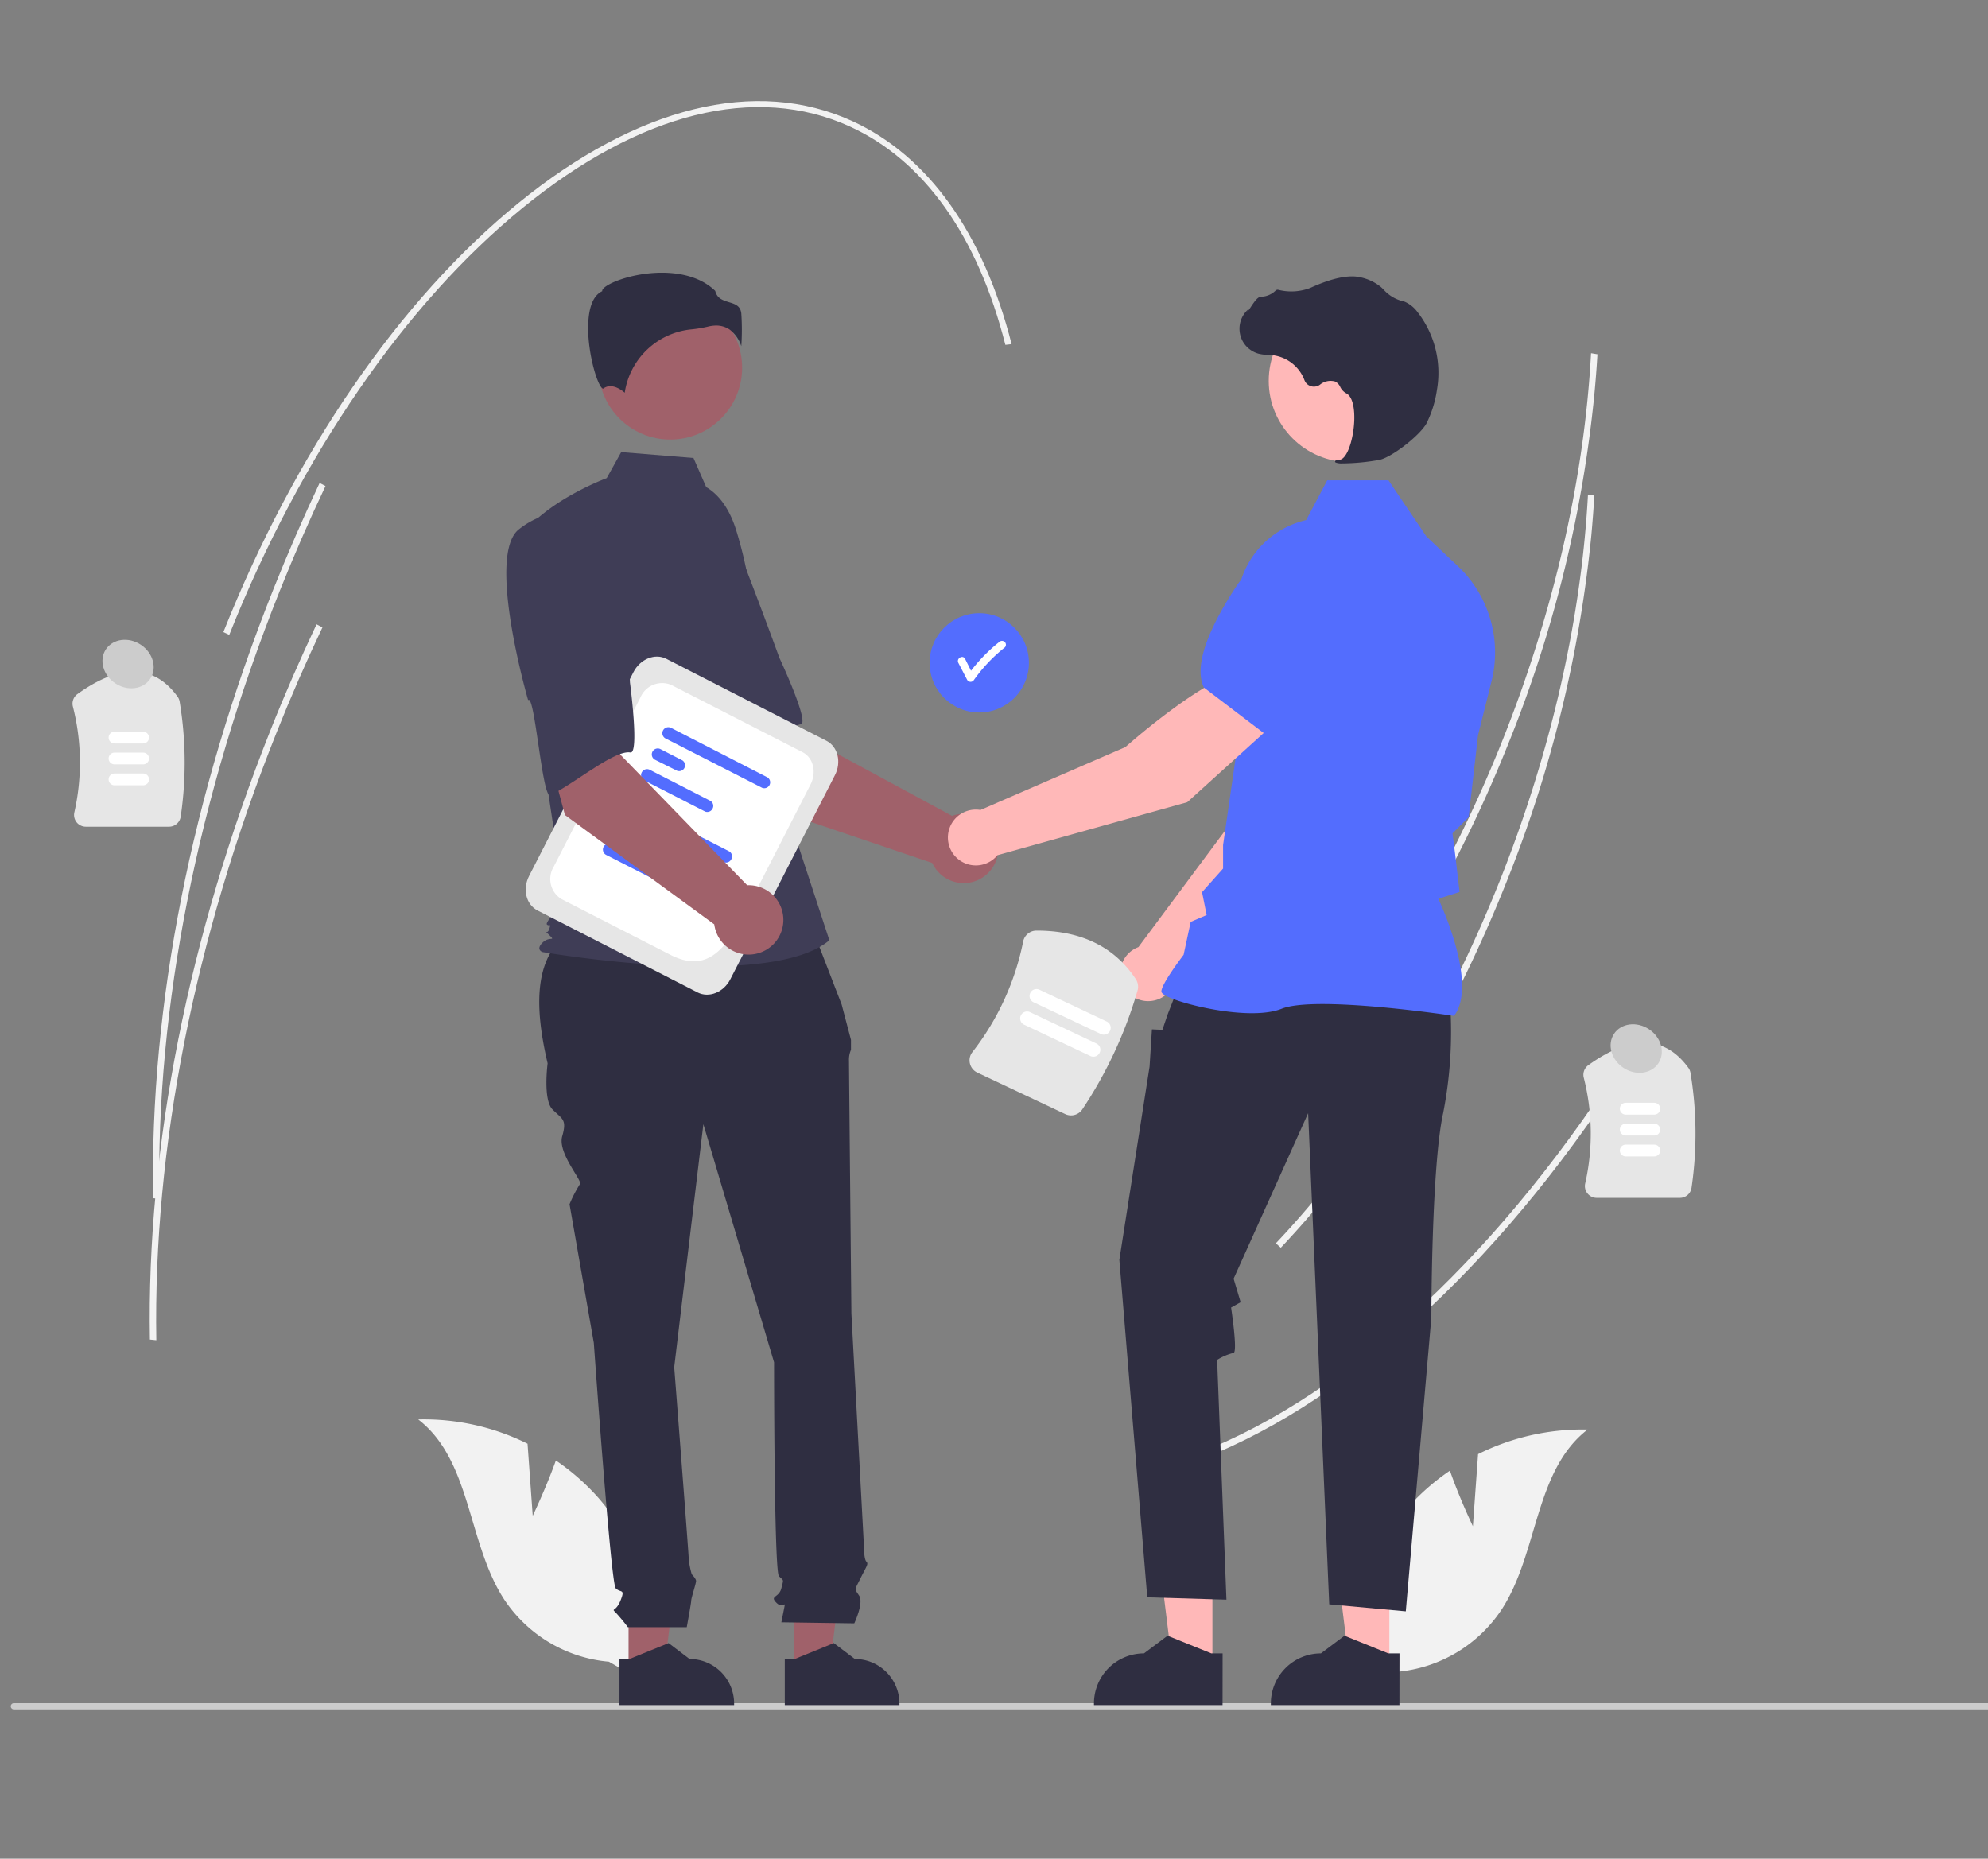 <svg id="Layer_1" data-name="Layer 1" xmlns="http://www.w3.org/2000/svg" viewBox="0 0 337.5 315.58"><rect x="0" y="0" width="337.5" height="315.58" fill="#808080" stroke="none"/><defs><style>.cls-1{fill:#f2f2f2;}.cls-2{fill:#e6e6e6;}.cls-3{fill:#fff;}.cls-4{fill:#ccc;}.cls-5{fill:#536dfe;}.cls-6{fill:#a0616a;}.cls-7{fill:#3f3d56;}.cls-8{fill:#2f2e41;}.cls-9{fill:#ffb8b8;}</style></defs><title>icons</title><path class="cls-1" d="M270.68,66.89a214.05,214.05,0,0,1-14.54,59.2c-9.67,24.24-22.87,45.6-38.18,61.76l-.85-.75c15.24-16.07,28.38-37.33,38-61.48,8.7-21.82,13.87-44.52,15-65.65l1.09.18Q271,63.5,270.68,66.89Z"/><path class="cls-1" d="M277.65,178.81C256.14,213,230,237.49,204.16,247.66l-.52-1c25.7-10.1,51.64-34.43,73.06-68.5Z"/><path class="cls-1" d="M270.16,90.89a214.25,214.25,0,0,1-14.54,59.19c-9.67,24.25-22.87,45.6-38.18,61.76l-.85-.74c15.24-16.08,28.38-37.34,38-61.49,8.7-21.82,13.87-44.52,15-65.65l1.08.18Q270.47,87.49,270.16,90.89Z"/><path class="cls-2" d="M28.68,140.36H14.56A2,2,0,0,1,13,139.6a2,2,0,0,1-.38-1.66,38.39,38.39,0,0,0-.25-18,2,2,0,0,1,.78-2.1c7.26-5.22,13-5.07,17,.45a2,2,0,0,1,.35.85,63.06,63.06,0,0,1,.18,19.49A2,2,0,0,1,28.68,140.36Z"/><path class="cls-3" d="M24.3,126.23H19.44a1,1,0,0,1,0-2H24.3a1,1,0,0,1,0,2Z"/><path class="cls-3" d="M24.3,129.78H19.44a1,1,0,0,1,0-2H24.3a1,1,0,0,1,0,2Z"/><path class="cls-3" d="M24.3,133.33H19.44a1,1,0,0,1,0-2H24.3a1,1,0,0,1,0,2Z"/><path class="cls-2" d="M285.18,203.38H271.06a2,2,0,0,1-1.56-.76,2,2,0,0,1-.39-1.66,38.39,38.39,0,0,0-.24-18,2,2,0,0,1,.77-2.1c7.26-5.22,13-5.07,17,.45a2,2,0,0,1,.35.84,63.13,63.13,0,0,1,.18,19.5A2,2,0,0,1,285.18,203.38Z"/><path class="cls-3" d="M280.8,189.24H276a1,1,0,1,1,0-2h4.85a1,1,0,0,1,0,2Z"/><path class="cls-3" d="M280.8,192.79H276a1,1,0,0,1,0-2h4.85a1,1,0,0,1,0,2Z"/><path class="cls-3" d="M280.8,196.34H276a1,1,0,0,1,0-2h4.85a1,1,0,0,1,0,2Z"/><path class="cls-4" d="M338.58,289.69a.52.52,0,0,1-.52.53H2.43a.53.53,0,1,1,0-1.05H338.06a.51.51,0,0,1,.52.52Z"/><path class="cls-1" d="M90.44,257.36l-.88-12.24A39.45,39.45,0,0,0,71,241c9.06,7,8.34,21,14.62,30.6a23.82,23.82,0,0,0,17.76,10.53l7.54,4.34a39.9,39.9,0,0,0-9.29-32.11,38.78,38.78,0,0,0-7.26-6.39C92.69,252.66,90.44,257.36,90.44,257.36Z"/><path class="cls-1" d="M250.05,259.13l.88-12.24a39.69,39.69,0,0,1,18.59-4.17c-9.06,7-8.34,21-14.62,30.6a23.82,23.82,0,0,1-17.76,10.53l-7.55,4.34a39.92,39.92,0,0,1,9.3-32.1,38.43,38.43,0,0,1,7.26-6.39C247.8,254.44,250.05,259.13,250.05,259.13Z"/><circle class="cls-5" cx="166.25" cy="112.54" r="8.43"/><path class="cls-3" d="M170.58,109a.68.68,0,0,0-.94,0,28,28,0,0,0-4.79,4.88l-1-2c-.39-.77-1.54-.09-1.15.67l1.5,2.89a.67.67,0,0,0,.92.23.84.84,0,0,0,.23-.23,26.74,26.74,0,0,1,5.25-5.53A.66.66,0,0,0,170.58,109Z"/><path class="cls-6" d="M128.52,136.45l-12.71-20,14.72-7.88,3.87,15.23,27.22,14.72a5.88,5.88,0,1,1-3.35,8Z"/><path class="cls-7" d="M106.52,92.53c-4,5.87,10.2,27.19,10.2,27.19.69-1.49,7.3,15.25,8.41,14.26,3.15-2.81,8.08-10.64,10.81-11,1.57-.2-3.63-11.3-3.63-11.3s-2.37-6.56-5.6-14.94a15,15,0,0,0-10.93-9.56S110.51,86.67,106.52,92.53Z"/><polygon class="cls-6" points="106.71 283.64 112.75 283.64 115.62 260.35 106.71 260.35 106.71 283.64"/><path class="cls-8" d="M105.17,281.67h1.7l6.64-2.7,3.55,2.7h0a7.57,7.57,0,0,1,7.57,7.57v.25H105.17Z"/><polygon class="cls-6" points="134.77 283.64 140.81 283.64 143.68 260.35 134.77 260.35 134.77 283.64"/><path class="cls-8" d="M133.23,281.67h1.7l6.63-2.7,3.56,2.7h0a7.58,7.58,0,0,1,7.58,7.57v.25H133.23Z"/><path class="cls-8" d="M137.38,156.3l-39.28,1c-7.46,4.05-7.57,12.82-5.13,23.24,0,0-.82,6.18.83,7.83s2.48,1.65,1.65,4.54,3.53,7.61,3,8.14a22,22,0,0,0-1.76,3.41L100.81,228s2.89,40.84,3.72,41.67,1.65,0,.82,2.06-1.65,1.24-.82,2.06a30.42,30.42,0,0,1,2.06,2.48h10s.76-4.13.76-4.54.82-2.89.82-3.3-.73-1.14-.73-1.14a14.09,14.09,0,0,1-.51-2.57c0-.83-2.47-32.59-2.47-32.59l4.95-41.26,12,40.43s0,35.48.83,36.31.82.41.41,2.06-2.06,1.24-.82,2.47,1.65-.82,1.23,1.24l-.41,2.06,12.38.18s1.65-3.48.82-4.71-.77-.9.23-2.93,1.42-2.44,1-2.85-.41-2.61-.41-2.61L144.54,223s-.41-41.67-.41-42.91a4.2,4.2,0,0,1,.34-1.85v-1.68l-1.58-6Z"/><circle class="cls-6" cx="113.79" cy="62.43" r="12.2"/><path class="cls-7" d="M119.89,82.7c2.63,1.56,4.2,4.43,5.1,7.35a69.92,69.92,0,0,1,3,16.66l1,16.93,11.81,36c-10.23,8.66-48.71,2-48.71,2s-1.18-.4,0-1.58,2.33-.13,1.15-1.31-.36.13,0-1,0-.39-.39-.79,3-3.93,3-3.93L92.73,132.3,88.79,90.57C93.51,84.66,103,81.18,103,81.18l2.46-4.42,12.27,1Z"/><path class="cls-8" d="M123.85,55.94a5.74,5.74,0,0,1,2,2.83,41,41,0,0,0,0-5.54c-.14-1.3-1-1.59-2.11-1.93s-2-.65-2.32-1.91c-3.84-3.73-10.52-3.54-15.09-2.24-2.51.72-4,1.64-4.09,2.18l0,.11-.1.05c-1.94,1-2.31,4-2.29,6.43.05,4.51,1.61,9.64,2.48,10.06,0,0,.06,0,.08,0h0c1.33-1,2.94.08,3.65.7a12.68,12.68,0,0,1,11.36-10.76,20.89,20.89,0,0,0,2.74-.46,6.05,6.05,0,0,1,1.4-.19A4.07,4.07,0,0,1,123.85,55.94Z"/><path class="cls-9" d="M199.61,166l23.47-23.84,6.19-19.07-10-4c-4.93,5-10,20.2-10,20.2l-16,21.51-.38.16a4.74,4.74,0,1,0,6.71,5.07Z"/><path class="cls-5" d="M216.6,121.28l12.58,3.64h0c4.63-.9,8.29-8.59,10.54-14.88a8.7,8.7,0,0,0-4.71-10.9h0a8.69,8.69,0,0,0-9.09,1.39l-6.28,5.4Z"/><polygon class="cls-9" points="205.83 282.93 199.06 282.93 195.84 256.82 205.83 256.82 205.83 282.93"/><path class="cls-8" d="M207.56,280.72h-1.91l-7.44-3-4,3h0a8.49,8.49,0,0,0-8.49,8.49v.28h21.83Z"/><polygon class="cls-9" points="235.87 282.93 229.1 282.93 225.88 256.82 235.87 256.82 235.87 282.93"/><path class="cls-8" d="M237.59,280.72h-1.9l-7.44-3-4,3h0a8.5,8.5,0,0,0-8.5,8.49v.28h21.83Z"/><path class="cls-8" d="M246.19,170.47A71.73,71.73,0,0,1,245,189c-2,9.09-2,34.69-2,34.69l-4.34,49.89-13-1.19L222.08,189,209.43,217.1l1.19,4L209,222s1.18,7.71.39,7.71a9.41,9.41,0,0,0-2.76,1.18l1.58,40.71-13.44-.4-4.74-57.3,5.13-32.8.4-6.33,1.78.08.9-2.65L200,167.7Z"/><path class="cls-5" d="M246.87,172.46l.07-.1c3.76-5.27-1.9-17.92-2.75-19.76l3.6-1.16-.81-6.88-.39-3.07,2.75-2.75v-.07l1.58-13.83,2.3-9.19a20.17,20.17,0,0,0-5.73-19.54l-5.31-5-6.46-9.56H225.32l-3.57,6.75A15.17,15.17,0,0,0,210,103.78l.81,17.69-3.17,22v4l-3.57,4,.78,3.89-2.71,1.16-1.2,5.59c-.5.66-3.77,5-3.77,6.21,0,.18.13.35.42.55,2.23,1.51,14.55,4.58,20,2.4,5.81-2.32,28.91,1.16,29.14,1.2Z"/><circle class="cls-9" cx="229.18" cy="64.67" r="13.79"/><path class="cls-8" d="M227.86,78.68a36.94,36.94,0,0,0,6.37-.61c2.08-.48,6.66-4,7.91-6.12h0a18.61,18.61,0,0,0,1.8-5.72A16.76,16.76,0,0,0,240.66,53a5.38,5.38,0,0,0-2.18-1.77l-.24-.07a6.5,6.5,0,0,1-3.3-1.93,7.14,7.14,0,0,0-.56-.54,8.14,8.14,0,0,0-3.4-1.6c-2-.48-4.88.13-8.54,1.8a9,9,0,0,1-5.46.31.5.5,0,0,0-.47.18,3.64,3.64,0,0,1-2.43,1c-.56,0-1.13.83-1.81,1.86-.16.23-.34.5-.47.67l0-.31-.31.35a4.39,4.39,0,0,0,.46,6.19,4.52,4.52,0,0,0,1.7.91,8.45,8.45,0,0,0,1.73.22c.35,0,.72,0,1.07.1a6.62,6.62,0,0,1,5,4.16,1.72,1.72,0,0,0,2.24,1,1.47,1.47,0,0,0,.39-.21,2.82,2.82,0,0,1,2.59-.54,1.87,1.87,0,0,1,.86.92,2.45,2.45,0,0,0,1,1.07c1.43.7,1.62,3.93,1.18,6.64s-1.35,4.52-2.24,4.64c-.69.09-.77.14-.82.26l0,.11.08.1A2.73,2.73,0,0,0,227.86,78.68Z"/><path class="cls-9" d="M216.42,122.75l-6.63-8.45c-6.75,1.86-18.73,12.54-18.73,12.54l-24.61,10.68a4.74,4.74,0,1,0,2.88,7.68l32.23-9Z"/><path class="cls-5" d="M214.83,124.68,225.29,113l.58-8.26a8.72,8.72,0,0,0-4.33-8.12h0A8.69,8.69,0,0,0,210,99.38c-3.69,5.57-7.67,13.1-5.62,17.35l0,0Z"/><path class="cls-2" d="M118.43,168.5,91.25,154.58c-1.94-1-2.58-3.61-1.43-5.85l17.72-34.61c1.15-2.24,3.66-3.25,5.59-2.26l27.18,13.92c1.94,1,2.58,3.62,1.43,5.85L124,166.24C122.87,168.48,120.36,169.49,118.43,168.5Z"/><path class="cls-3" d="M113.79,162.1l-18.47-9.45A4,4,0,0,1,94,147.16l14.73-28.75a4,4,0,0,1,5.23-2.12l22.3,11.43c1.81.92,2.41,3.38,1.34,5.48l-8,15.62C124.8,158.16,121.85,166.24,113.79,162.1Z"/><path class="cls-5" d="M122.92,146.4,106.56,138a1,1,0,0,1,.92-1.81l16.36,8.38a1,1,0,0,1,.24,1.43A1,1,0,0,1,122.92,146.4Z"/><path class="cls-5" d="M108.47,143.5l-3.73-1.91a1,1,0,0,1,.92-1.81l3.73,1.92a1,1,0,0,1,.24,1.42A1,1,0,0,1,108.47,143.5Z"/><path class="cls-5" d="M113.26,150.44l-10.35-5.29a1,1,0,0,1,.93-1.81l10.34,5.3a1,1,0,0,1,.24,1.43,1,1,0,0,1-1.16.37Z"/><path class="cls-5" d="M129.39,133.76,113,125.39a1,1,0,0,1,.93-1.81L130.31,132a1,1,0,0,1,.24,1.43A1,1,0,0,1,129.39,133.76Z"/><path class="cls-5" d="M114.94,130.86,111.21,129a1,1,0,0,1,.92-1.81l3.74,1.92a1,1,0,0,1,.23,1.42A1,1,0,0,1,114.94,130.86Z"/><path class="cls-5" d="M119.73,137.8l-10.34-5.29a1,1,0,0,1,.92-1.81l10.34,5.3a1,1,0,0,1,.24,1.43,1,1,0,0,1-1.16.37Z"/><path class="cls-6" d="M95.91,138.38l-6.15-22.87,16.41-3.1-.88,15.69,21.56,22.2a5.89,5.89,0,1,1-5.59,6.64Z"/><path class="cls-7" d="M88.08,89.88c-5.57,4.4,1.58,29,1.58,29,1.11-1.22,2.4,16.73,3.75,16.12,3.85-1.73,10.89-7.73,13.61-7.24,1.55.28-.07-11.87-.07-11.87s-.3-7-.87-15.93a15,15,0,0,0-7.55-12.4S93.66,85.48,88.08,89.88Z"/><path class="cls-2" d="M180.77,189.12l-14.83-7a2.3,2.3,0,0,1-1.28-1.57,2.27,2.27,0,0,1,.43-1.93,44.81,44.81,0,0,0,8.61-18.76A2.31,2.31,0,0,1,176,158c7.57,0,13.22,2.79,16.8,8.21a2.32,2.32,0,0,1,.31,2,73,73,0,0,1-9.37,20.15A2.31,2.31,0,0,1,180.77,189.12Z"/><path class="cls-3" d="M185.13,179.3l-11.34-5.36a1.18,1.18,0,0,1,1-2.13h0l11.34,5.36a1.16,1.16,0,0,1,.56,1.56,1.19,1.19,0,0,1-1.57.57Z"/><path class="cls-3" d="M186.9,175.56l-11.35-5.35a1.18,1.18,0,1,1,1-2.13h0l11.34,5.36a1.17,1.17,0,0,1-1,2.12Z"/><path class="cls-1" d="M171.74,58.43l-1.06.12c-4.7-18.5-13.83-31.32-26.38-37.06-16-7.31-35.7-2.4-55.58,13.81s-37.66,42-49.8,72.49l-1-.47C50.09,76.74,67.86,50.87,88,34.48s40.33-21.41,56.71-13.91C157.58,26.48,166.94,39.57,171.74,58.43Z"/><path class="cls-1" d="M55.26,82.52c-2.76,5.82-5.39,11.85-7.81,17.91-13.91,34.92-21,70.58-20.39,103.13L26,203.44C25.4,170.77,32.47,135,46.43,100c2.43-6.09,5.06-12.13,7.83-18Z"/><path class="cls-1" d="M54.74,106.52c-2.76,5.81-5.39,11.84-7.81,17.91C33,159.34,26,195,26.54,227.55l-1.09-.11C24.87,194.77,32,159,45.91,124c2.42-6.09,5.06-12.13,7.83-18Z"/><ellipse class="cls-4" cx="21.74" cy="112.74" rx="3.93" ry="4.52" transform="translate(-84.16 68.39) rotate(-56.36)"/><ellipse class="cls-4" cx="277.77" cy="178" rx="3.93" ry="4.52" transform="translate(-24.29 310.67) rotate(-56.36)"/></svg>